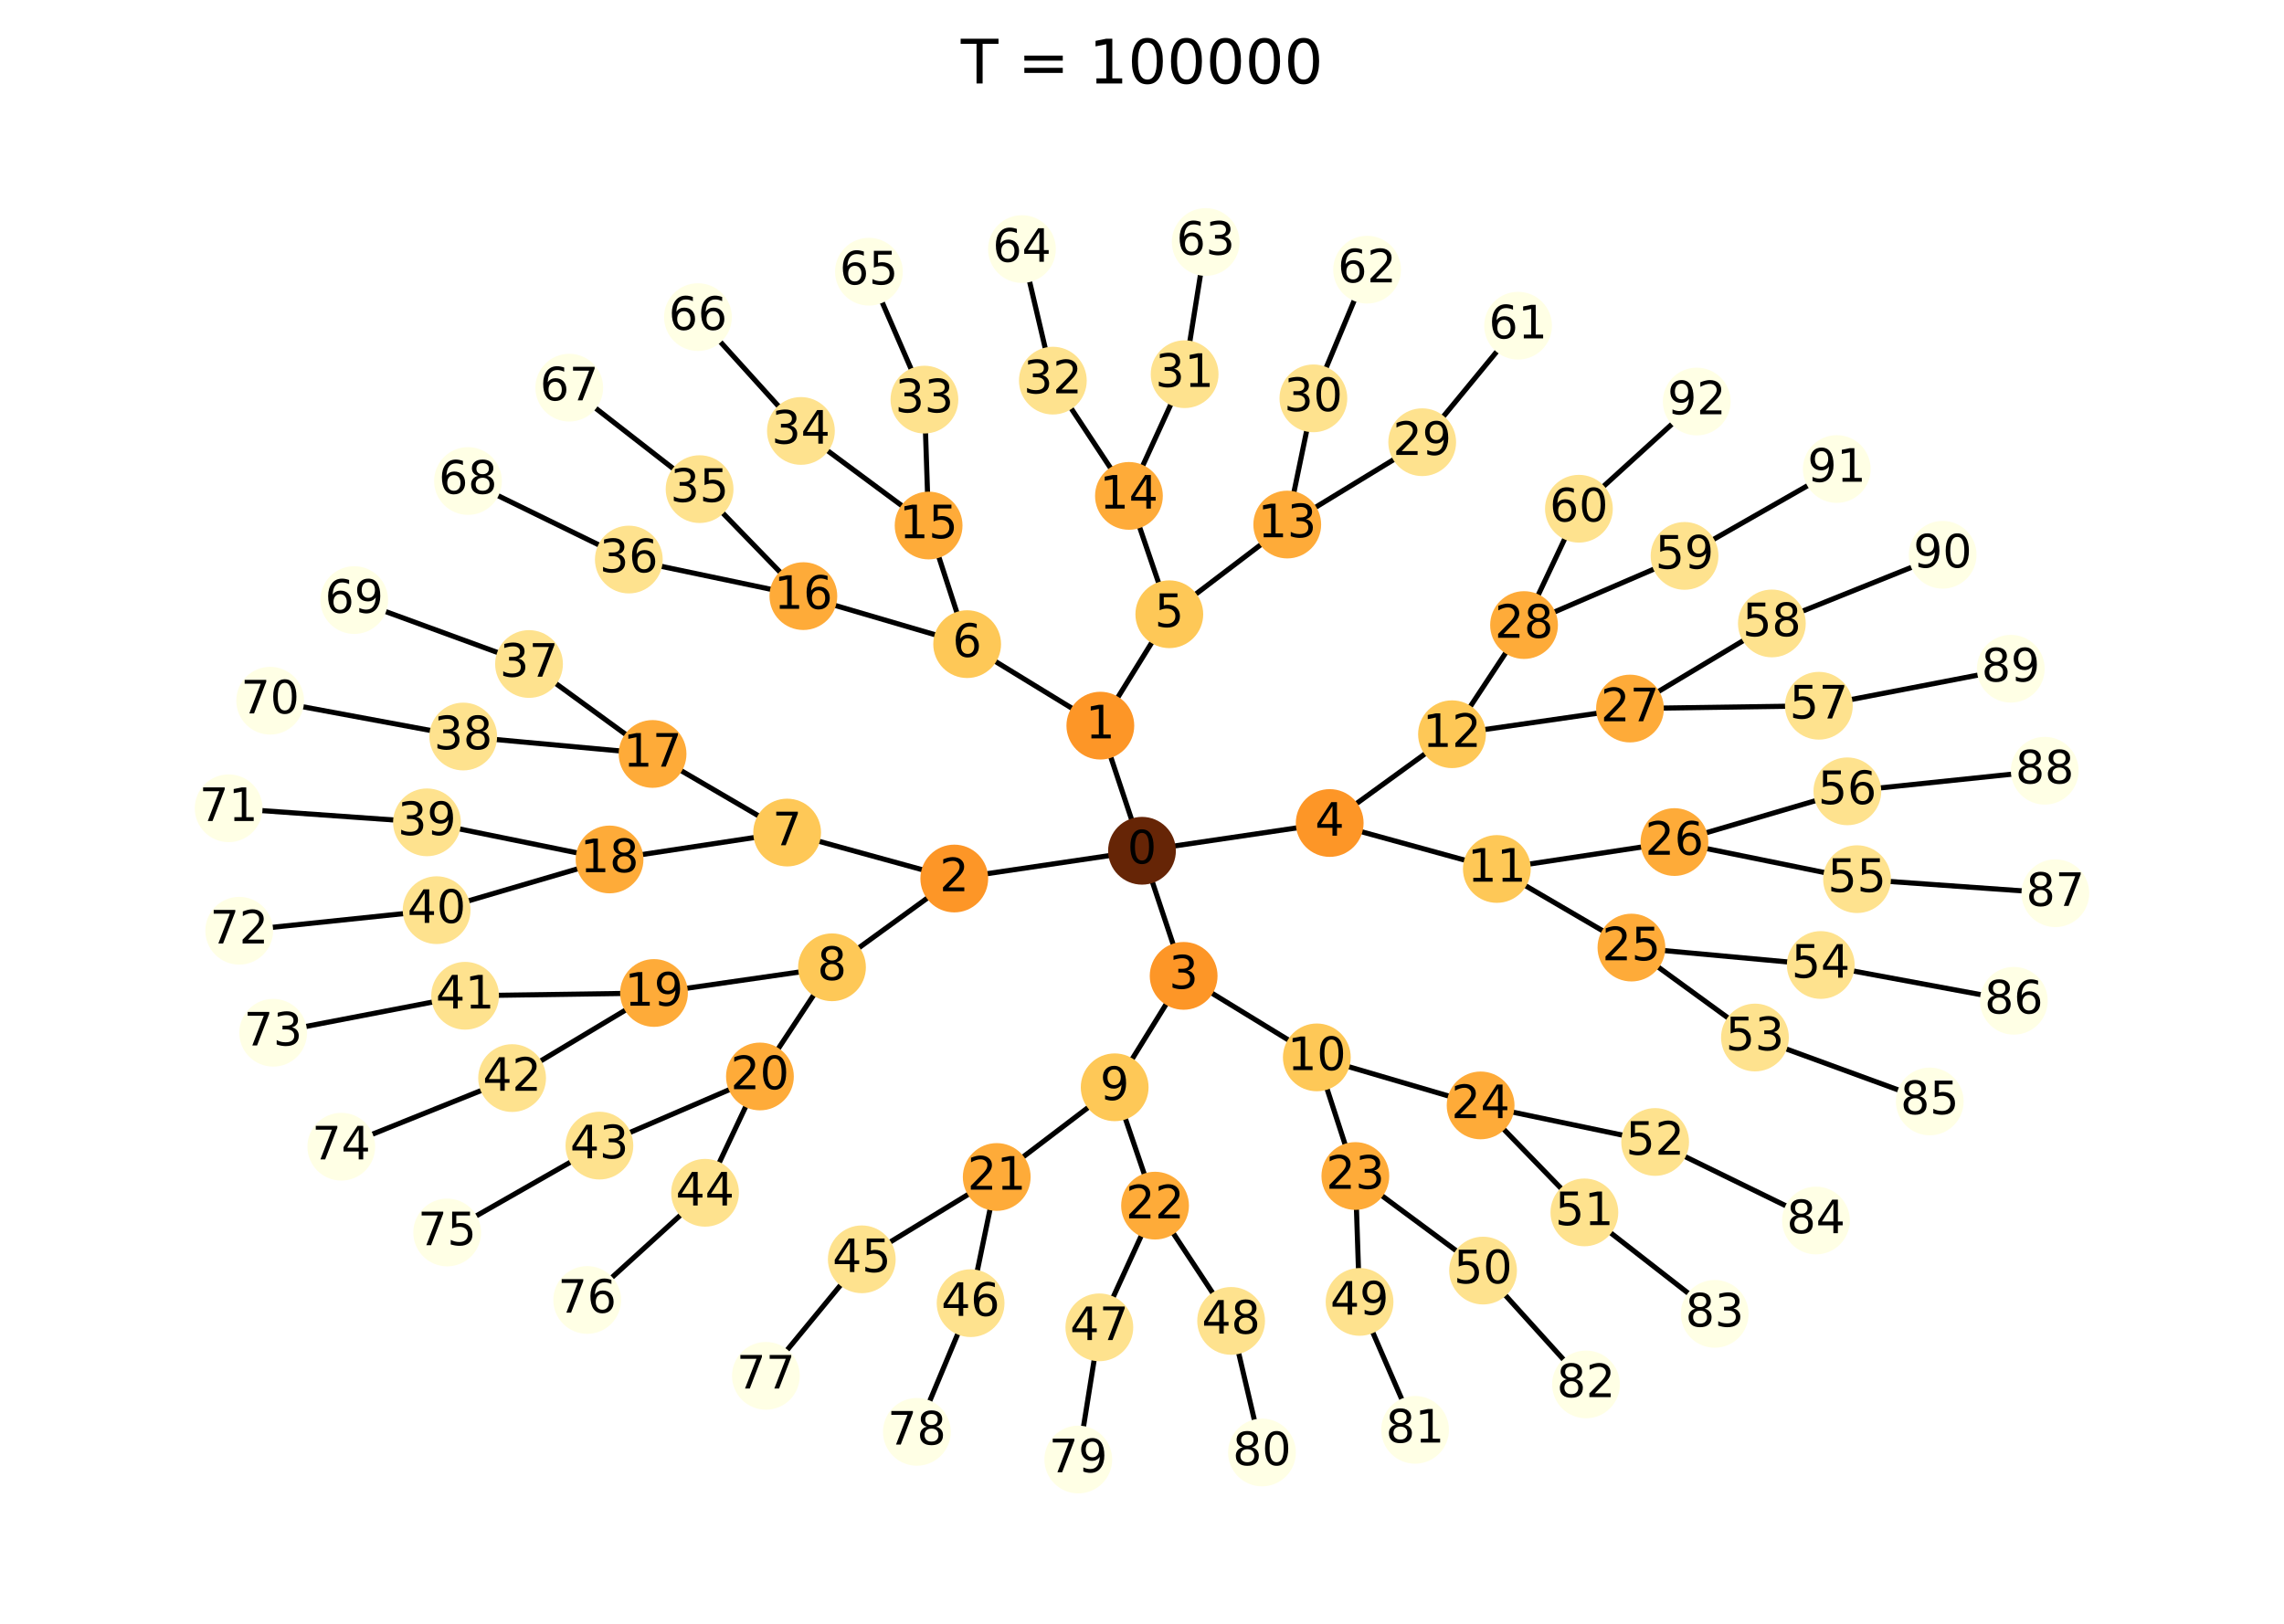 <?xml version="1.0" encoding="utf-8" standalone="no"?>
<!DOCTYPE svg PUBLIC "-//W3C//DTD SVG 1.1//EN"
  "http://www.w3.org/Graphics/SVG/1.1/DTD/svg11.dtd">
<!-- Created with matplotlib (https://matplotlib.org/) -->
<svg height="317.518pt" version="1.1" viewBox="0 0 446.4 317.518" width="446.4pt" xmlns="http://www.w3.org/2000/svg" xmlns:xlink="http://www.w3.org/1999/xlink">
 <defs>
  <style type="text/css">*{stroke-linecap:butt;stroke-linejoin:round;}</style>
 </defs>
 <g id="figure_1">
  <g id="patch_1">
   <path d="M 0 317.518 
L 446.4 317.518 
L 446.4 0 
L 0 0 
z
" style="fill:#ffffff;"/>
  </g>
  <g id="axes_1">
   <g id="LineCollection_1">
    <path clip-path="url(#p41be3221a3)" d="M 223.199 166.318 
L 215.058 141.86 
" style="fill:none;stroke:#000000;"/>
    <path clip-path="url(#p41be3221a3)" d="M 223.199 166.318 
L 186.511 171.745 
" style="fill:none;stroke:#000000;"/>
    <path clip-path="url(#p41be3221a3)" d="M 223.199 166.318 
L 231.339 190.777 
" style="fill:none;stroke:#000000;"/>
    <path clip-path="url(#p41be3221a3)" d="M 223.199 166.318 
L 259.886 160.891 
" style="fill:none;stroke:#000000;"/>
    <path clip-path="url(#p41be3221a3)" d="M 215.058 141.86 
L 228.538 120.081 
" style="fill:none;stroke:#000000;"/>
    <path clip-path="url(#p41be3221a3)" d="M 215.058 141.86 
L 189.026 125.926 
" style="fill:none;stroke:#000000;"/>
    <path clip-path="url(#p41be3221a3)" d="M 186.511 171.745 
L 153.843 162.759 
" style="fill:none;stroke:#000000;"/>
    <path clip-path="url(#p41be3221a3)" d="M 186.511 171.745 
L 162.61 189.099 
" style="fill:none;stroke:#000000;"/>
    <path clip-path="url(#p41be3221a3)" d="M 231.339 190.777 
L 217.859 212.556 
" style="fill:none;stroke:#000000;"/>
    <path clip-path="url(#p41be3221a3)" d="M 231.339 190.777 
L 257.37 206.71 
" style="fill:none;stroke:#000000;"/>
    <path clip-path="url(#p41be3221a3)" d="M 259.886 160.891 
L 292.556 169.877 
" style="fill:none;stroke:#000000;"/>
    <path clip-path="url(#p41be3221a3)" d="M 259.886 160.891 
L 283.787 143.536 
" style="fill:none;stroke:#000000;"/>
    <path clip-path="url(#p41be3221a3)" d="M 228.538 120.081 
L 251.589 102.546 
" style="fill:none;stroke:#000000;"/>
    <path clip-path="url(#p41be3221a3)" d="M 228.538 120.081 
L 220.647 96.943 
" style="fill:none;stroke:#000000;"/>
    <path clip-path="url(#p41be3221a3)" d="M 189.026 125.926 
L 181.496 102.735 
" style="fill:none;stroke:#000000;"/>
    <path clip-path="url(#p41be3221a3)" d="M 189.026 125.926 
L 157.014 116.537 
" style="fill:none;stroke:#000000;"/>
    <path clip-path="url(#p41be3221a3)" d="M 153.843 162.759 
L 127.542 147.391 
" style="fill:none;stroke:#000000;"/>
    <path clip-path="url(#p41be3221a3)" d="M 153.843 162.759 
L 119.136 168.018 
" style="fill:none;stroke:#000000;"/>
    <path clip-path="url(#p41be3221a3)" d="M 162.61 189.099 
L 127.822 194.119 
" style="fill:none;stroke:#000000;"/>
    <path clip-path="url(#p41be3221a3)" d="M 162.61 189.099 
L 148.526 210.441 
" style="fill:none;stroke:#000000;"/>
    <path clip-path="url(#p41be3221a3)" d="M 217.859 212.556 
L 194.808 230.091 
" style="fill:none;stroke:#000000;"/>
    <path clip-path="url(#p41be3221a3)" d="M 217.859 212.556 
L 225.75 235.694 
" style="fill:none;stroke:#000000;"/>
    <path clip-path="url(#p41be3221a3)" d="M 257.37 206.71 
L 264.9 229.902 
" style="fill:none;stroke:#000000;"/>
    <path clip-path="url(#p41be3221a3)" d="M 257.37 206.71 
L 289.382 216.1 
" style="fill:none;stroke:#000000;"/>
    <path clip-path="url(#p41be3221a3)" d="M 292.556 169.877 
L 318.858 185.245 
" style="fill:none;stroke:#000000;"/>
    <path clip-path="url(#p41be3221a3)" d="M 292.556 169.877 
L 327.263 164.616 
" style="fill:none;stroke:#000000;"/>
    <path clip-path="url(#p41be3221a3)" d="M 283.787 143.536 
L 318.574 138.516 
" style="fill:none;stroke:#000000;"/>
    <path clip-path="url(#p41be3221a3)" d="M 283.787 143.536 
L 297.869 122.194 
" style="fill:none;stroke:#000000;"/>
    <path clip-path="url(#p41be3221a3)" d="M 251.589 102.546 
L 277.964 86.449 
" style="fill:none;stroke:#000000;"/>
    <path clip-path="url(#p41be3221a3)" d="M 251.589 102.546 
L 256.695 77.876 
" style="fill:none;stroke:#000000;"/>
    <path clip-path="url(#p41be3221a3)" d="M 220.647 96.943 
L 231.531 73.151 
" style="fill:none;stroke:#000000;"/>
    <path clip-path="url(#p41be3221a3)" d="M 220.647 96.943 
L 205.776 74.41 
" style="fill:none;stroke:#000000;"/>
    <path clip-path="url(#p41be3221a3)" d="M 181.496 102.735 
L 180.675 78.123 
" style="fill:none;stroke:#000000;"/>
    <path clip-path="url(#p41be3221a3)" d="M 181.496 102.735 
L 156.538 84.246 
" style="fill:none;stroke:#000000;"/>
    <path clip-path="url(#p41be3221a3)" d="M 157.014 116.537 
L 136.734 95.622 
" style="fill:none;stroke:#000000;"/>
    <path clip-path="url(#p41be3221a3)" d="M 157.014 116.537 
L 122.904 109.388 
" style="fill:none;stroke:#000000;"/>
    <path clip-path="url(#p41be3221a3)" d="M 127.542 147.391 
L 103.397 129.808 
" style="fill:none;stroke:#000000;"/>
    <path clip-path="url(#p41be3221a3)" d="M 127.542 147.391 
L 90.538 143.986 
" style="fill:none;stroke:#000000;"/>
    <path clip-path="url(#p41be3221a3)" d="M 119.136 168.018 
L 83.449 160.761 
" style="fill:none;stroke:#000000;"/>
    <path clip-path="url(#p41be3221a3)" d="M 119.136 168.018 
L 85.335 177.931 
" style="fill:none;stroke:#000000;"/>
    <path clip-path="url(#p41be3221a3)" d="M 127.822 194.119 
L 90.904 194.665 
" style="fill:none;stroke:#000000;"/>
    <path clip-path="url(#p41be3221a3)" d="M 127.822 194.119 
L 100.089 210.756 
" style="fill:none;stroke:#000000;"/>
    <path clip-path="url(#p41be3221a3)" d="M 148.526 210.441 
L 117.152 223.959 
" style="fill:none;stroke:#000000;"/>
    <path clip-path="url(#p41be3221a3)" d="M 148.526 210.441 
L 137.8 233.181 
" style="fill:none;stroke:#000000;"/>
    <path clip-path="url(#p41be3221a3)" d="M 194.808 230.091 
L 168.434 246.188 
" style="fill:none;stroke:#000000;"/>
    <path clip-path="url(#p41be3221a3)" d="M 194.808 230.091 
L 189.702 254.76 
" style="fill:none;stroke:#000000;"/>
    <path clip-path="url(#p41be3221a3)" d="M 225.75 235.694 
L 214.865 259.485 
" style="fill:none;stroke:#000000;"/>
    <path clip-path="url(#p41be3221a3)" d="M 225.75 235.694 
L 240.619 258.228 
" style="fill:none;stroke:#000000;"/>
    <path clip-path="url(#p41be3221a3)" d="M 264.9 229.902 
L 265.722 254.514 
" style="fill:none;stroke:#000000;"/>
    <path clip-path="url(#p41be3221a3)" d="M 264.9 229.902 
L 289.858 248.39 
" style="fill:none;stroke:#000000;"/>
    <path clip-path="url(#p41be3221a3)" d="M 289.382 216.1 
L 309.663 237.015 
" style="fill:none;stroke:#000000;"/>
    <path clip-path="url(#p41be3221a3)" d="M 289.382 216.1 
L 323.492 223.248 
" style="fill:none;stroke:#000000;"/>
    <path clip-path="url(#p41be3221a3)" d="M 318.858 185.245 
L 343.001 202.828 
" style="fill:none;stroke:#000000;"/>
    <path clip-path="url(#p41be3221a3)" d="M 318.858 185.245 
L 355.863 188.65 
" style="fill:none;stroke:#000000;"/>
    <path clip-path="url(#p41be3221a3)" d="M 327.263 164.616 
L 362.951 171.87 
" style="fill:none;stroke:#000000;"/>
    <path clip-path="url(#p41be3221a3)" d="M 327.263 164.616 
L 361.06 154.699 
" style="fill:none;stroke:#000000;"/>
    <path clip-path="url(#p41be3221a3)" d="M 318.574 138.516 
L 355.492 137.969 
" style="fill:none;stroke:#000000;"/>
    <path clip-path="url(#p41be3221a3)" d="M 318.574 138.516 
L 346.306 121.877 
" style="fill:none;stroke:#000000;"/>
    <path clip-path="url(#p41be3221a3)" d="M 297.869 122.194 
L 329.241 108.675 
" style="fill:none;stroke:#000000;"/>
    <path clip-path="url(#p41be3221a3)" d="M 297.869 122.194 
L 308.594 99.453 
" style="fill:none;stroke:#000000;"/>
    <path clip-path="url(#p41be3221a3)" d="M 277.964 86.449 
L 296.705 63.671 
" style="fill:none;stroke:#000000;"/>
    <path clip-path="url(#p41be3221a3)" d="M 256.695 77.876 
L 267.194 52.72 
" style="fill:none;stroke:#000000;"/>
    <path clip-path="url(#p41be3221a3)" d="M 231.531 73.151 
L 235.65 47.31 
" style="fill:none;stroke:#000000;"/>
    <path clip-path="url(#p41be3221a3)" d="M 205.776 74.41 
L 199.739 48.691 
" style="fill:none;stroke:#000000;"/>
    <path clip-path="url(#p41be3221a3)" d="M 180.675 78.123 
L 169.827 53.115 
" style="fill:none;stroke:#000000;"/>
    <path clip-path="url(#p41be3221a3)" d="M 156.538 84.246 
L 136.411 61.992 
" style="fill:none;stroke:#000000;"/>
    <path clip-path="url(#p41be3221a3)" d="M 136.734 95.622 
L 111.26 75.787 
" style="fill:none;stroke:#000000;"/>
    <path clip-path="url(#p41be3221a3)" d="M 122.904 109.388 
L 91.469 94.035 
" style="fill:none;stroke:#000000;"/>
    <path clip-path="url(#p41be3221a3)" d="M 103.397 129.808 
L 69.231 117.312 
" style="fill:none;stroke:#000000;"/>
    <path clip-path="url(#p41be3221a3)" d="M 90.538 143.986 
L 52.805 136.984 
" style="fill:none;stroke:#000000;"/>
    <path clip-path="url(#p41be3221a3)" d="M 83.449 160.761 
L 44.688 158.013 
" style="fill:none;stroke:#000000;"/>
    <path clip-path="url(#p41be3221a3)" d="M 85.335 177.931 
L 46.755 181.953 
" style="fill:none;stroke:#000000;"/>
    <path clip-path="url(#p41be3221a3)" d="M 90.904 194.665 
L 53.392 201.895 
" style="fill:none;stroke:#000000;"/>
    <path clip-path="url(#p41be3221a3)" d="M 100.089 210.756 
L 66.705 224.172 
" style="fill:none;stroke:#000000;"/>
    <path clip-path="url(#p41be3221a3)" d="M 117.152 223.959 
L 87.399 240.941 
" style="fill:none;stroke:#000000;"/>
    <path clip-path="url(#p41be3221a3)" d="M 137.8 233.181 
L 114.766 254.136 
" style="fill:none;stroke:#000000;"/>
    <path clip-path="url(#p41be3221a3)" d="M 168.434 246.188 
L 149.691 268.966 
" style="fill:none;stroke:#000000;"/>
    <path clip-path="url(#p41be3221a3)" d="M 189.702 254.76 
L 179.199 279.915 
" style="fill:none;stroke:#000000;"/>
    <path clip-path="url(#p41be3221a3)" d="M 214.865 259.485 
L 210.746 285.326 
" style="fill:none;stroke:#000000;"/>
    <path clip-path="url(#p41be3221a3)" d="M 240.619 258.228 
L 246.653 283.947 
" style="fill:none;stroke:#000000;"/>
    <path clip-path="url(#p41be3221a3)" d="M 265.722 254.514 
L 276.57 279.522 
" style="fill:none;stroke:#000000;"/>
    <path clip-path="url(#p41be3221a3)" d="M 289.858 248.39 
L 309.982 270.645 
" style="fill:none;stroke:#000000;"/>
    <path clip-path="url(#p41be3221a3)" d="M 309.663 237.015 
L 335.137 256.849 
" style="fill:none;stroke:#000000;"/>
    <path clip-path="url(#p41be3221a3)" d="M 323.492 223.248 
L 354.926 238.602 
" style="fill:none;stroke:#000000;"/>
    <path clip-path="url(#p41be3221a3)" d="M 343.001 202.828 
L 377.165 215.324 
" style="fill:none;stroke:#000000;"/>
    <path clip-path="url(#p41be3221a3)" d="M 355.863 188.65 
L 393.598 195.646 
" style="fill:none;stroke:#000000;"/>
    <path clip-path="url(#p41be3221a3)" d="M 362.951 171.87 
L 401.712 174.617 
" style="fill:none;stroke:#000000;"/>
    <path clip-path="url(#p41be3221a3)" d="M 361.06 154.699 
L 399.638 150.673 
" style="fill:none;stroke:#000000;"/>
    <path clip-path="url(#p41be3221a3)" d="M 355.492 137.969 
L 393.003 130.734 
" style="fill:none;stroke:#000000;"/>
    <path clip-path="url(#p41be3221a3)" d="M 346.306 121.877 
L 379.686 108.458 
" style="fill:none;stroke:#000000;"/>
    <path clip-path="url(#p41be3221a3)" d="M 329.241 108.675 
L 358.99 91.69 
" style="fill:none;stroke:#000000;"/>
    <path clip-path="url(#p41be3221a3)" d="M 308.594 99.453 
L 331.623 78.496 
" style="fill:none;stroke:#000000;"/>
   </g>
   <g id="PathCollection_1">
    <defs>
     <path d="M 0 6.124 
C 1.624 6.124 3.182 5.478 4.33 4.33 
C 5.478 3.182 6.124 1.624 6.124 -0 
C 6.124 -1.624 5.478 -3.182 4.33 -4.33 
C 3.182 -5.478 1.624 -6.124 0 -6.124 
C -1.624 -6.124 -3.182 -5.478 -4.33 -4.33 
C -5.478 -3.182 -6.124 -1.624 -6.124 0 
C -6.124 1.624 -5.478 3.182 -4.33 4.33 
C -3.182 5.478 -1.624 6.124 0 6.124 
z
" id="C0_0_41b85e64db"/>
    </defs>
    <g clip-path="url(#p41be3221a3)">
     <use style="fill:#662506;stroke:#662506;" x="223.199" xlink:href="#C0_0_41b85e64db" y="166.318"/>
    </g>
    <g clip-path="url(#p41be3221a3)">
     <use style="fill:#fd9627;stroke:#fd9627;" x="215.058" xlink:href="#C0_0_41b85e64db" y="141.86"/>
    </g>
    <g clip-path="url(#p41be3221a3)">
     <use style="fill:#fd9627;stroke:#fd9627;" x="186.511" xlink:href="#C0_0_41b85e64db" y="171.745"/>
    </g>
    <g clip-path="url(#p41be3221a3)">
     <use style="fill:#fd9627;stroke:#fd9627;" x="231.339" xlink:href="#C0_0_41b85e64db" y="190.777"/>
    </g>
    <g clip-path="url(#p41be3221a3)">
     <use style="fill:#fd9627;stroke:#fd9627;" x="259.886" xlink:href="#C0_0_41b85e64db" y="160.891"/>
    </g>
    <g clip-path="url(#p41be3221a3)">
     <use style="fill:#fec857;stroke:#fec857;" x="228.538" xlink:href="#C0_0_41b85e64db" y="120.081"/>
    </g>
    <g clip-path="url(#p41be3221a3)">
     <use style="fill:#fec857;stroke:#fec857;" x="189.026" xlink:href="#C0_0_41b85e64db" y="125.926"/>
    </g>
    <g clip-path="url(#p41be3221a3)">
     <use style="fill:#fec857;stroke:#fec857;" x="153.843" xlink:href="#C0_0_41b85e64db" y="162.759"/>
    </g>
    <g clip-path="url(#p41be3221a3)">
     <use style="fill:#fec857;stroke:#fec857;" x="162.61" xlink:href="#C0_0_41b85e64db" y="189.099"/>
    </g>
    <g clip-path="url(#p41be3221a3)">
     <use style="fill:#fec857;stroke:#fec857;" x="217.859" xlink:href="#C0_0_41b85e64db" y="212.556"/>
    </g>
    <g clip-path="url(#p41be3221a3)">
     <use style="fill:#fec857;stroke:#fec857;" x="257.37" xlink:href="#C0_0_41b85e64db" y="206.71"/>
    </g>
    <g clip-path="url(#p41be3221a3)">
     <use style="fill:#fec857;stroke:#fec857;" x="292.556" xlink:href="#C0_0_41b85e64db" y="169.877"/>
    </g>
    <g clip-path="url(#p41be3221a3)">
     <use style="fill:#fec857;stroke:#fec857;" x="283.787" xlink:href="#C0_0_41b85e64db" y="143.536"/>
    </g>
    <g clip-path="url(#p41be3221a3)">
     <use style="fill:#feab39;stroke:#feab39;" x="251.589" xlink:href="#C0_0_41b85e64db" y="102.546"/>
    </g>
    <g clip-path="url(#p41be3221a3)">
     <use style="fill:#feab39;stroke:#feab39;" x="220.647" xlink:href="#C0_0_41b85e64db" y="96.943"/>
    </g>
    <g clip-path="url(#p41be3221a3)">
     <use style="fill:#feab39;stroke:#feab39;" x="181.496" xlink:href="#C0_0_41b85e64db" y="102.735"/>
    </g>
    <g clip-path="url(#p41be3221a3)">
     <use style="fill:#feab39;stroke:#feab39;" x="157.014" xlink:href="#C0_0_41b85e64db" y="116.537"/>
    </g>
    <g clip-path="url(#p41be3221a3)">
     <use style="fill:#feab39;stroke:#feab39;" x="127.542" xlink:href="#C0_0_41b85e64db" y="147.391"/>
    </g>
    <g clip-path="url(#p41be3221a3)">
     <use style="fill:#feab39;stroke:#feab39;" x="119.136" xlink:href="#C0_0_41b85e64db" y="168.018"/>
    </g>
    <g clip-path="url(#p41be3221a3)">
     <use style="fill:#feab39;stroke:#feab39;" x="127.822" xlink:href="#C0_0_41b85e64db" y="194.119"/>
    </g>
    <g clip-path="url(#p41be3221a3)">
     <use style="fill:#feab39;stroke:#feab39;" x="148.526" xlink:href="#C0_0_41b85e64db" y="210.441"/>
    </g>
    <g clip-path="url(#p41be3221a3)">
     <use style="fill:#feab39;stroke:#feab39;" x="194.808" xlink:href="#C0_0_41b85e64db" y="230.091"/>
    </g>
    <g clip-path="url(#p41be3221a3)">
     <use style="fill:#feab39;stroke:#feab39;" x="225.75" xlink:href="#C0_0_41b85e64db" y="235.694"/>
    </g>
    <g clip-path="url(#p41be3221a3)">
     <use style="fill:#feab39;stroke:#feab39;" x="264.9" xlink:href="#C0_0_41b85e64db" y="229.902"/>
    </g>
    <g clip-path="url(#p41be3221a3)">
     <use style="fill:#feab39;stroke:#feab39;" x="289.382" xlink:href="#C0_0_41b85e64db" y="216.1"/>
    </g>
    <g clip-path="url(#p41be3221a3)">
     <use style="fill:#feab39;stroke:#feab39;" x="318.858" xlink:href="#C0_0_41b85e64db" y="185.245"/>
    </g>
    <g clip-path="url(#p41be3221a3)">
     <use style="fill:#feab39;stroke:#feab39;" x="327.263" xlink:href="#C0_0_41b85e64db" y="164.616"/>
    </g>
    <g clip-path="url(#p41be3221a3)">
     <use style="fill:#feab39;stroke:#feab39;" x="318.574" xlink:href="#C0_0_41b85e64db" y="138.516"/>
    </g>
    <g clip-path="url(#p41be3221a3)">
     <use style="fill:#feab39;stroke:#feab39;" x="297.869" xlink:href="#C0_0_41b85e64db" y="122.194"/>
    </g>
    <g clip-path="url(#p41be3221a3)">
     <use style="fill:#fee28e;stroke:#fee28e;" x="277.964" xlink:href="#C0_0_41b85e64db" y="86.449"/>
    </g>
    <g clip-path="url(#p41be3221a3)">
     <use style="fill:#fee28e;stroke:#fee28e;" x="256.695" xlink:href="#C0_0_41b85e64db" y="77.876"/>
    </g>
    <g clip-path="url(#p41be3221a3)">
     <use style="fill:#fee28e;stroke:#fee28e;" x="231.531" xlink:href="#C0_0_41b85e64db" y="73.151"/>
    </g>
    <g clip-path="url(#p41be3221a3)">
     <use style="fill:#fee28e;stroke:#fee28e;" x="205.776" xlink:href="#C0_0_41b85e64db" y="74.41"/>
    </g>
    <g clip-path="url(#p41be3221a3)">
     <use style="fill:#fee28e;stroke:#fee28e;" x="180.675" xlink:href="#C0_0_41b85e64db" y="78.123"/>
    </g>
    <g clip-path="url(#p41be3221a3)">
     <use style="fill:#fee28e;stroke:#fee28e;" x="156.538" xlink:href="#C0_0_41b85e64db" y="84.246"/>
    </g>
    <g clip-path="url(#p41be3221a3)">
     <use style="fill:#fee28e;stroke:#fee28e;" x="136.734" xlink:href="#C0_0_41b85e64db" y="95.622"/>
    </g>
    <g clip-path="url(#p41be3221a3)">
     <use style="fill:#fee28e;stroke:#fee28e;" x="122.904" xlink:href="#C0_0_41b85e64db" y="109.388"/>
    </g>
    <g clip-path="url(#p41be3221a3)">
     <use style="fill:#fee28e;stroke:#fee28e;" x="103.397" xlink:href="#C0_0_41b85e64db" y="129.808"/>
    </g>
    <g clip-path="url(#p41be3221a3)">
     <use style="fill:#fee28e;stroke:#fee28e;" x="90.538" xlink:href="#C0_0_41b85e64db" y="143.986"/>
    </g>
    <g clip-path="url(#p41be3221a3)">
     <use style="fill:#fee28e;stroke:#fee28e;" x="83.449" xlink:href="#C0_0_41b85e64db" y="160.761"/>
    </g>
    <g clip-path="url(#p41be3221a3)">
     <use style="fill:#fee28e;stroke:#fee28e;" x="85.335" xlink:href="#C0_0_41b85e64db" y="177.931"/>
    </g>
    <g clip-path="url(#p41be3221a3)">
     <use style="fill:#fee28e;stroke:#fee28e;" x="90.904" xlink:href="#C0_0_41b85e64db" y="194.665"/>
    </g>
    <g clip-path="url(#p41be3221a3)">
     <use style="fill:#fee28e;stroke:#fee28e;" x="100.089" xlink:href="#C0_0_41b85e64db" y="210.756"/>
    </g>
    <g clip-path="url(#p41be3221a3)">
     <use style="fill:#fee28e;stroke:#fee28e;" x="117.152" xlink:href="#C0_0_41b85e64db" y="223.959"/>
    </g>
    <g clip-path="url(#p41be3221a3)">
     <use style="fill:#fee28e;stroke:#fee28e;" x="137.8" xlink:href="#C0_0_41b85e64db" y="233.181"/>
    </g>
    <g clip-path="url(#p41be3221a3)">
     <use style="fill:#fee28e;stroke:#fee28e;" x="168.434" xlink:href="#C0_0_41b85e64db" y="246.188"/>
    </g>
    <g clip-path="url(#p41be3221a3)">
     <use style="fill:#fee28e;stroke:#fee28e;" x="189.702" xlink:href="#C0_0_41b85e64db" y="254.76"/>
    </g>
    <g clip-path="url(#p41be3221a3)">
     <use style="fill:#fee28e;stroke:#fee28e;" x="214.865" xlink:href="#C0_0_41b85e64db" y="259.485"/>
    </g>
    <g clip-path="url(#p41be3221a3)">
     <use style="fill:#fee28e;stroke:#fee28e;" x="240.619" xlink:href="#C0_0_41b85e64db" y="258.228"/>
    </g>
    <g clip-path="url(#p41be3221a3)">
     <use style="fill:#fee28e;stroke:#fee28e;" x="265.722" xlink:href="#C0_0_41b85e64db" y="254.514"/>
    </g>
    <g clip-path="url(#p41be3221a3)">
     <use style="fill:#fee28e;stroke:#fee28e;" x="289.858" xlink:href="#C0_0_41b85e64db" y="248.39"/>
    </g>
    <g clip-path="url(#p41be3221a3)">
     <use style="fill:#fee28e;stroke:#fee28e;" x="309.663" xlink:href="#C0_0_41b85e64db" y="237.015"/>
    </g>
    <g clip-path="url(#p41be3221a3)">
     <use style="fill:#fee28e;stroke:#fee28e;" x="323.492" xlink:href="#C0_0_41b85e64db" y="223.248"/>
    </g>
    <g clip-path="url(#p41be3221a3)">
     <use style="fill:#fee28e;stroke:#fee28e;" x="343.001" xlink:href="#C0_0_41b85e64db" y="202.828"/>
    </g>
    <g clip-path="url(#p41be3221a3)">
     <use style="fill:#fee28e;stroke:#fee28e;" x="355.863" xlink:href="#C0_0_41b85e64db" y="188.65"/>
    </g>
    <g clip-path="url(#p41be3221a3)">
     <use style="fill:#fee28e;stroke:#fee28e;" x="362.951" xlink:href="#C0_0_41b85e64db" y="171.87"/>
    </g>
    <g clip-path="url(#p41be3221a3)">
     <use style="fill:#fee28e;stroke:#fee28e;" x="361.06" xlink:href="#C0_0_41b85e64db" y="154.699"/>
    </g>
    <g clip-path="url(#p41be3221a3)">
     <use style="fill:#fee28e;stroke:#fee28e;" x="355.492" xlink:href="#C0_0_41b85e64db" y="137.969"/>
    </g>
    <g clip-path="url(#p41be3221a3)">
     <use style="fill:#fee28e;stroke:#fee28e;" x="346.306" xlink:href="#C0_0_41b85e64db" y="121.877"/>
    </g>
    <g clip-path="url(#p41be3221a3)">
     <use style="fill:#fee28e;stroke:#fee28e;" x="329.241" xlink:href="#C0_0_41b85e64db" y="108.675"/>
    </g>
    <g clip-path="url(#p41be3221a3)">
     <use style="fill:#fee28e;stroke:#fee28e;" x="308.594" xlink:href="#C0_0_41b85e64db" y="99.453"/>
    </g>
    <g clip-path="url(#p41be3221a3)">
     <use style="fill:#ffffe5;stroke:#ffffe5;" x="296.705" xlink:href="#C0_0_41b85e64db" y="63.671"/>
    </g>
    <g clip-path="url(#p41be3221a3)">
     <use style="fill:#ffffe5;stroke:#ffffe5;" x="267.194" xlink:href="#C0_0_41b85e64db" y="52.72"/>
    </g>
    <g clip-path="url(#p41be3221a3)">
     <use style="fill:#ffffe5;stroke:#ffffe5;" x="235.65" xlink:href="#C0_0_41b85e64db" y="47.31"/>
    </g>
    <g clip-path="url(#p41be3221a3)">
     <use style="fill:#ffffe5;stroke:#ffffe5;" x="199.739" xlink:href="#C0_0_41b85e64db" y="48.691"/>
    </g>
    <g clip-path="url(#p41be3221a3)">
     <use style="fill:#ffffe5;stroke:#ffffe5;" x="169.827" xlink:href="#C0_0_41b85e64db" y="53.115"/>
    </g>
    <g clip-path="url(#p41be3221a3)">
     <use style="fill:#ffffe5;stroke:#ffffe5;" x="136.411" xlink:href="#C0_0_41b85e64db" y="61.992"/>
    </g>
    <g clip-path="url(#p41be3221a3)">
     <use style="fill:#ffffe5;stroke:#ffffe5;" x="111.26" xlink:href="#C0_0_41b85e64db" y="75.787"/>
    </g>
    <g clip-path="url(#p41be3221a3)">
     <use style="fill:#ffffe5;stroke:#ffffe5;" x="91.469" xlink:href="#C0_0_41b85e64db" y="94.035"/>
    </g>
    <g clip-path="url(#p41be3221a3)">
     <use style="fill:#ffffe5;stroke:#ffffe5;" x="69.231" xlink:href="#C0_0_41b85e64db" y="117.312"/>
    </g>
    <g clip-path="url(#p41be3221a3)">
     <use style="fill:#ffffe5;stroke:#ffffe5;" x="52.805" xlink:href="#C0_0_41b85e64db" y="136.984"/>
    </g>
    <g clip-path="url(#p41be3221a3)">
     <use style="fill:#ffffe5;stroke:#ffffe5;" x="44.688" xlink:href="#C0_0_41b85e64db" y="158.013"/>
    </g>
    <g clip-path="url(#p41be3221a3)">
     <use style="fill:#ffffe5;stroke:#ffffe5;" x="46.755" xlink:href="#C0_0_41b85e64db" y="181.953"/>
    </g>
    <g clip-path="url(#p41be3221a3)">
     <use style="fill:#ffffe5;stroke:#ffffe5;" x="53.392" xlink:href="#C0_0_41b85e64db" y="201.895"/>
    </g>
    <g clip-path="url(#p41be3221a3)">
     <use style="fill:#ffffe5;stroke:#ffffe5;" x="66.705" xlink:href="#C0_0_41b85e64db" y="224.172"/>
    </g>
    <g clip-path="url(#p41be3221a3)">
     <use style="fill:#ffffe5;stroke:#ffffe5;" x="87.399" xlink:href="#C0_0_41b85e64db" y="240.941"/>
    </g>
    <g clip-path="url(#p41be3221a3)">
     <use style="fill:#ffffe5;stroke:#ffffe5;" x="114.766" xlink:href="#C0_0_41b85e64db" y="254.136"/>
    </g>
    <g clip-path="url(#p41be3221a3)">
     <use style="fill:#ffffe5;stroke:#ffffe5;" x="149.691" xlink:href="#C0_0_41b85e64db" y="268.966"/>
    </g>
    <g clip-path="url(#p41be3221a3)">
     <use style="fill:#ffffe5;stroke:#ffffe5;" x="179.199" xlink:href="#C0_0_41b85e64db" y="279.915"/>
    </g>
    <g clip-path="url(#p41be3221a3)">
     <use style="fill:#ffffe5;stroke:#ffffe5;" x="210.746" xlink:href="#C0_0_41b85e64db" y="285.326"/>
    </g>
    <g clip-path="url(#p41be3221a3)">
     <use style="fill:#ffffe5;stroke:#ffffe5;" x="246.653" xlink:href="#C0_0_41b85e64db" y="283.947"/>
    </g>
    <g clip-path="url(#p41be3221a3)">
     <use style="fill:#ffffe5;stroke:#ffffe5;" x="276.57" xlink:href="#C0_0_41b85e64db" y="279.522"/>
    </g>
    <g clip-path="url(#p41be3221a3)">
     <use style="fill:#ffffe5;stroke:#ffffe5;" x="309.982" xlink:href="#C0_0_41b85e64db" y="270.645"/>
    </g>
    <g clip-path="url(#p41be3221a3)">
     <use style="fill:#ffffe5;stroke:#ffffe5;" x="335.137" xlink:href="#C0_0_41b85e64db" y="256.849"/>
    </g>
    <g clip-path="url(#p41be3221a3)">
     <use style="fill:#ffffe5;stroke:#ffffe5;" x="354.926" xlink:href="#C0_0_41b85e64db" y="238.602"/>
    </g>
    <g clip-path="url(#p41be3221a3)">
     <use style="fill:#ffffe5;stroke:#ffffe5;" x="377.165" xlink:href="#C0_0_41b85e64db" y="215.324"/>
    </g>
    <g clip-path="url(#p41be3221a3)">
     <use style="fill:#ffffe5;stroke:#ffffe5;" x="393.598" xlink:href="#C0_0_41b85e64db" y="195.646"/>
    </g>
    <g clip-path="url(#p41be3221a3)">
     <use style="fill:#ffffe5;stroke:#ffffe5;" x="401.712" xlink:href="#C0_0_41b85e64db" y="174.617"/>
    </g>
    <g clip-path="url(#p41be3221a3)">
     <use style="fill:#ffffe5;stroke:#ffffe5;" x="399.638" xlink:href="#C0_0_41b85e64db" y="150.673"/>
    </g>
    <g clip-path="url(#p41be3221a3)">
     <use style="fill:#ffffe5;stroke:#ffffe5;" x="393.003" xlink:href="#C0_0_41b85e64db" y="130.734"/>
    </g>
    <g clip-path="url(#p41be3221a3)">
     <use style="fill:#ffffe5;stroke:#ffffe5;" x="379.686" xlink:href="#C0_0_41b85e64db" y="108.458"/>
    </g>
    <g clip-path="url(#p41be3221a3)">
     <use style="fill:#ffffe5;stroke:#ffffe5;" x="358.99" xlink:href="#C0_0_41b85e64db" y="91.69"/>
    </g>
    <g clip-path="url(#p41be3221a3)">
     <use style="fill:#ffffe5;stroke:#ffffe5;" x="331.623" xlink:href="#C0_0_41b85e64db" y="78.496"/>
    </g>
   </g>
   <g id="text_1">
    <g clip-path="url(#p41be3221a3)">
     <!-- 0 -->
     <g transform="translate(220.336 168.802)scale(0.09 -0.09)">
      <defs>
       <path d="M 31.781 66.406 
Q 24.172 66.406 20.328 58.906 
Q 16.5 51.422 16.5 36.375 
Q 16.5 21.391 20.328 13.891 
Q 24.172 6.391 31.781 6.391 
Q 39.453 6.391 43.281 13.891 
Q 47.125 21.391 47.125 36.375 
Q 47.125 51.422 43.281 58.906 
Q 39.453 66.406 31.781 66.406 
z
M 31.781 74.219 
Q 44.047 74.219 50.516 64.516 
Q 56.984 54.828 56.984 36.375 
Q 56.984 17.969 50.516 8.266 
Q 44.047 -1.422 31.781 -1.422 
Q 19.531 -1.422 13.062 8.266 
Q 6.594 17.969 6.594 36.375 
Q 6.594 54.828 13.062 64.516 
Q 19.531 74.219 31.781 74.219 
z
" id="DejaVuSans-48"/>
      </defs>
      <use xlink:href="#DejaVuSans-48"/>
     </g>
    </g>
   </g>
   <g id="text_2">
    <g clip-path="url(#p41be3221a3)">
     <!-- 1 -->
     <g transform="translate(212.195 144.343)scale(0.09 -0.09)">
      <defs>
       <path d="M 12.406 8.297 
L 28.516 8.297 
L 28.516 63.922 
L 10.984 60.406 
L 10.984 69.391 
L 28.422 72.906 
L 38.281 72.906 
L 38.281 8.297 
L 54.391 8.297 
L 54.391 0 
L 12.406 0 
z
" id="DejaVuSans-49"/>
      </defs>
      <use xlink:href="#DejaVuSans-49"/>
     </g>
    </g>
   </g>
   <g id="text_3">
    <g clip-path="url(#p41be3221a3)">
     <!-- 2 -->
     <g transform="translate(183.648 174.229)scale(0.09 -0.09)">
      <defs>
       <path d="M 19.188 8.297 
L 53.609 8.297 
L 53.609 0 
L 7.328 0 
L 7.328 8.297 
Q 12.938 14.109 22.625 23.891 
Q 32.328 33.688 34.812 36.531 
Q 39.547 41.844 41.422 45.531 
Q 43.312 49.219 43.312 52.781 
Q 43.312 58.594 39.234 62.25 
Q 35.156 65.922 28.609 65.922 
Q 23.969 65.922 18.812 64.312 
Q 13.672 62.703 7.812 59.422 
L 7.812 69.391 
Q 13.766 71.781 18.938 73 
Q 24.125 74.219 28.422 74.219 
Q 39.75 74.219 46.484 68.547 
Q 53.219 62.891 53.219 53.422 
Q 53.219 48.922 51.531 44.891 
Q 49.859 40.875 45.406 35.406 
Q 44.188 33.984 37.641 27.219 
Q 31.109 20.453 19.188 8.297 
z
" id="DejaVuSans-50"/>
      </defs>
      <use xlink:href="#DejaVuSans-50"/>
     </g>
    </g>
   </g>
   <g id="text_4">
    <g clip-path="url(#p41be3221a3)">
     <!-- 3 -->
     <g transform="translate(228.476 193.26)scale(0.09 -0.09)">
      <defs>
       <path d="M 40.578 39.312 
Q 47.656 37.797 51.625 33 
Q 55.609 28.219 55.609 21.188 
Q 55.609 10.406 48.188 4.484 
Q 40.766 -1.422 27.094 -1.422 
Q 22.516 -1.422 17.656 -0.516 
Q 12.797 0.391 7.625 2.203 
L 7.625 11.719 
Q 11.719 9.328 16.594 8.109 
Q 21.484 6.891 26.812 6.891 
Q 36.078 6.891 40.938 10.547 
Q 45.797 14.203 45.797 21.188 
Q 45.797 27.641 41.281 31.266 
Q 36.766 34.906 28.719 34.906 
L 20.219 34.906 
L 20.219 43.016 
L 29.109 43.016 
Q 36.375 43.016 40.234 45.922 
Q 44.094 48.828 44.094 54.297 
Q 44.094 59.906 40.109 62.906 
Q 36.141 65.922 28.719 65.922 
Q 24.656 65.922 20.016 65.031 
Q 15.375 64.156 9.812 62.312 
L 9.812 71.094 
Q 15.438 72.656 20.344 73.438 
Q 25.25 74.219 29.594 74.219 
Q 40.828 74.219 47.359 69.109 
Q 53.906 64.016 53.906 55.328 
Q 53.906 49.266 50.438 45.094 
Q 46.969 40.922 40.578 39.312 
z
" id="DejaVuSans-51"/>
      </defs>
      <use xlink:href="#DejaVuSans-51"/>
     </g>
    </g>
   </g>
   <g id="text_5">
    <g clip-path="url(#p41be3221a3)">
     <!-- 4 -->
     <g transform="translate(257.023 163.374)scale(0.09 -0.09)">
      <defs>
       <path d="M 37.797 64.312 
L 12.891 25.391 
L 37.797 25.391 
z
M 35.203 72.906 
L 47.609 72.906 
L 47.609 25.391 
L 58.016 25.391 
L 58.016 17.188 
L 47.609 17.188 
L 47.609 0 
L 37.797 0 
L 37.797 17.188 
L 4.891 17.188 
L 4.891 26.703 
z
" id="DejaVuSans-52"/>
      </defs>
      <use xlink:href="#DejaVuSans-52"/>
     </g>
    </g>
   </g>
   <g id="text_6">
    <g clip-path="url(#p41be3221a3)">
     <!-- 5 -->
     <g transform="translate(225.674 122.564)scale(0.09 -0.09)">
      <defs>
       <path d="M 10.797 72.906 
L 49.516 72.906 
L 49.516 64.594 
L 19.828 64.594 
L 19.828 46.734 
Q 21.969 47.469 24.109 47.828 
Q 26.266 48.188 28.422 48.188 
Q 40.625 48.188 47.75 41.5 
Q 54.891 34.812 54.891 23.391 
Q 54.891 11.625 47.562 5.094 
Q 40.234 -1.422 26.906 -1.422 
Q 22.312 -1.422 17.547 -0.641 
Q 12.797 0.141 7.719 1.703 
L 7.719 11.625 
Q 12.109 9.234 16.797 8.062 
Q 21.484 6.891 26.703 6.891 
Q 35.156 6.891 40.078 11.328 
Q 45.016 15.766 45.016 23.391 
Q 45.016 31 40.078 35.438 
Q 35.156 39.891 26.703 39.891 
Q 22.75 39.891 18.812 39.016 
Q 14.891 38.141 10.797 36.281 
z
" id="DejaVuSans-53"/>
      </defs>
      <use xlink:href="#DejaVuSans-53"/>
     </g>
    </g>
   </g>
   <g id="text_7">
    <g clip-path="url(#p41be3221a3)">
     <!-- 6 -->
     <g transform="translate(186.163 128.409)scale(0.09 -0.09)">
      <defs>
       <path d="M 33.016 40.375 
Q 26.375 40.375 22.484 35.828 
Q 18.609 31.297 18.609 23.391 
Q 18.609 15.531 22.484 10.953 
Q 26.375 6.391 33.016 6.391 
Q 39.656 6.391 43.531 10.953 
Q 47.406 15.531 47.406 23.391 
Q 47.406 31.297 43.531 35.828 
Q 39.656 40.375 33.016 40.375 
z
M 52.594 71.297 
L 52.594 62.312 
Q 48.875 64.062 45.094 64.984 
Q 41.312 65.922 37.594 65.922 
Q 27.828 65.922 22.672 59.328 
Q 17.531 52.734 16.797 39.406 
Q 19.672 43.656 24.016 45.922 
Q 28.375 48.188 33.594 48.188 
Q 44.578 48.188 50.953 41.516 
Q 57.328 34.859 57.328 23.391 
Q 57.328 12.156 50.688 5.359 
Q 44.047 -1.422 33.016 -1.422 
Q 20.359 -1.422 13.672 8.266 
Q 6.984 17.969 6.984 36.375 
Q 6.984 53.656 15.188 63.938 
Q 23.391 74.219 37.203 74.219 
Q 40.922 74.219 44.703 73.484 
Q 48.484 72.75 52.594 71.297 
z
" id="DejaVuSans-54"/>
      </defs>
      <use xlink:href="#DejaVuSans-54"/>
     </g>
    </g>
   </g>
   <g id="text_8">
    <g clip-path="url(#p41be3221a3)">
     <!-- 7 -->
     <g transform="translate(150.98 165.242)scale(0.09 -0.09)">
      <defs>
       <path d="M 8.203 72.906 
L 55.078 72.906 
L 55.078 68.703 
L 28.609 0 
L 18.312 0 
L 43.219 64.594 
L 8.203 64.594 
z
" id="DejaVuSans-55"/>
      </defs>
      <use xlink:href="#DejaVuSans-55"/>
     </g>
    </g>
   </g>
   <g id="text_9">
    <g clip-path="url(#p41be3221a3)">
     <!-- 8 -->
     <g transform="translate(159.747 191.583)scale(0.09 -0.09)">
      <defs>
       <path d="M 31.781 34.625 
Q 24.75 34.625 20.719 30.859 
Q 16.703 27.094 16.703 20.516 
Q 16.703 13.922 20.719 10.156 
Q 24.75 6.391 31.781 6.391 
Q 38.812 6.391 42.859 10.172 
Q 46.922 13.969 46.922 20.516 
Q 46.922 27.094 42.891 30.859 
Q 38.875 34.625 31.781 34.625 
z
M 21.922 38.812 
Q 15.578 40.375 12.031 44.719 
Q 8.5 49.078 8.5 55.328 
Q 8.5 64.062 14.719 69.141 
Q 20.953 74.219 31.781 74.219 
Q 42.672 74.219 48.875 69.141 
Q 55.078 64.062 55.078 55.328 
Q 55.078 49.078 51.531 44.719 
Q 48 40.375 41.703 38.812 
Q 48.828 37.156 52.797 32.312 
Q 56.781 27.484 56.781 20.516 
Q 56.781 9.906 50.312 4.234 
Q 43.844 -1.422 31.781 -1.422 
Q 19.734 -1.422 13.25 4.234 
Q 6.781 9.906 6.781 20.516 
Q 6.781 27.484 10.781 32.312 
Q 14.797 37.156 21.922 38.812 
z
M 18.312 54.391 
Q 18.312 48.734 21.844 45.562 
Q 25.391 42.391 31.781 42.391 
Q 38.141 42.391 41.719 45.562 
Q 45.312 48.734 45.312 54.391 
Q 45.312 60.062 41.719 63.234 
Q 38.141 66.406 31.781 66.406 
Q 25.391 66.406 21.844 63.234 
Q 18.312 60.062 18.312 54.391 
z
" id="DejaVuSans-56"/>
      </defs>
      <use xlink:href="#DejaVuSans-56"/>
     </g>
    </g>
   </g>
   <g id="text_10">
    <g clip-path="url(#p41be3221a3)">
     <!-- 9 -->
     <g transform="translate(214.996 215.039)scale(0.09 -0.09)">
      <defs>
       <path d="M 10.984 1.516 
L 10.984 10.5 
Q 14.703 8.734 18.5 7.812 
Q 22.312 6.891 25.984 6.891 
Q 35.75 6.891 40.891 13.453 
Q 46.047 20.016 46.781 33.406 
Q 43.953 29.203 39.594 26.953 
Q 35.25 24.703 29.984 24.703 
Q 19.047 24.703 12.672 31.312 
Q 6.297 37.938 6.297 49.422 
Q 6.297 60.641 12.938 67.422 
Q 19.578 74.219 30.609 74.219 
Q 43.266 74.219 49.922 64.516 
Q 56.594 54.828 56.594 36.375 
Q 56.594 19.141 48.406 8.859 
Q 40.234 -1.422 26.422 -1.422 
Q 22.703 -1.422 18.891 -0.688 
Q 15.094 0.047 10.984 1.516 
z
M 30.609 32.422 
Q 37.25 32.422 41.125 36.953 
Q 45.016 41.5 45.016 49.422 
Q 45.016 57.281 41.125 61.844 
Q 37.25 66.406 30.609 66.406 
Q 23.969 66.406 20.094 61.844 
Q 16.219 57.281 16.219 49.422 
Q 16.219 41.5 20.094 36.953 
Q 23.969 32.422 30.609 32.422 
z
" id="DejaVuSans-57"/>
      </defs>
      <use xlink:href="#DejaVuSans-57"/>
     </g>
    </g>
   </g>
   <g id="text_11">
    <g clip-path="url(#p41be3221a3)">
     <!-- 10 -->
     <g transform="translate(251.644 209.194)scale(0.09 -0.09)">
      <use xlink:href="#DejaVuSans-49"/>
      <use x="63.623" xlink:href="#DejaVuSans-48"/>
     </g>
    </g>
   </g>
   <g id="text_12">
    <g clip-path="url(#p41be3221a3)">
     <!-- 11 -->
     <g transform="translate(286.83 172.36)scale(0.09 -0.09)">
      <use xlink:href="#DejaVuSans-49"/>
      <use x="63.623" xlink:href="#DejaVuSans-49"/>
     </g>
    </g>
   </g>
   <g id="text_13">
    <g clip-path="url(#p41be3221a3)">
     <!-- 12 -->
     <g transform="translate(278.061 146.02)scale(0.09 -0.09)">
      <use xlink:href="#DejaVuSans-49"/>
      <use x="63.623" xlink:href="#DejaVuSans-50"/>
     </g>
    </g>
   </g>
   <g id="text_14">
    <g clip-path="url(#p41be3221a3)">
     <!-- 13 -->
     <g transform="translate(245.863 105.029)scale(0.09 -0.09)">
      <use xlink:href="#DejaVuSans-49"/>
      <use x="63.623" xlink:href="#DejaVuSans-51"/>
     </g>
    </g>
   </g>
   <g id="text_15">
    <g clip-path="url(#p41be3221a3)">
     <!-- 14 -->
     <g transform="translate(214.92 99.426)scale(0.09 -0.09)">
      <use xlink:href="#DejaVuSans-49"/>
      <use x="63.623" xlink:href="#DejaVuSans-52"/>
     </g>
    </g>
   </g>
   <g id="text_16">
    <g clip-path="url(#p41be3221a3)">
     <!-- 15 -->
     <g transform="translate(175.77 105.218)scale(0.09 -0.09)">
      <use xlink:href="#DejaVuSans-49"/>
      <use x="63.623" xlink:href="#DejaVuSans-53"/>
     </g>
    </g>
   </g>
   <g id="text_17">
    <g clip-path="url(#p41be3221a3)">
     <!-- 16 -->
     <g transform="translate(151.288 119.021)scale(0.09 -0.09)">
      <use xlink:href="#DejaVuSans-49"/>
      <use x="63.623" xlink:href="#DejaVuSans-54"/>
     </g>
    </g>
   </g>
   <g id="text_18">
    <g clip-path="url(#p41be3221a3)">
     <!-- 17 -->
     <g transform="translate(121.816 149.874)scale(0.09 -0.09)">
      <use xlink:href="#DejaVuSans-49"/>
      <use x="63.623" xlink:href="#DejaVuSans-55"/>
     </g>
    </g>
   </g>
   <g id="text_19">
    <g clip-path="url(#p41be3221a3)">
     <!-- 18 -->
     <g transform="translate(113.409 170.502)scale(0.09 -0.09)">
      <use xlink:href="#DejaVuSans-49"/>
      <use x="63.623" xlink:href="#DejaVuSans-56"/>
     </g>
    </g>
   </g>
   <g id="text_20">
    <g clip-path="url(#p41be3221a3)">
     <!-- 19 -->
     <g transform="translate(122.096 196.602)scale(0.09 -0.09)">
      <use xlink:href="#DejaVuSans-49"/>
      <use x="63.623" xlink:href="#DejaVuSans-57"/>
     </g>
    </g>
   </g>
   <g id="text_21">
    <g clip-path="url(#p41be3221a3)">
     <!-- 20 -->
     <g transform="translate(142.799 212.924)scale(0.09 -0.09)">
      <use xlink:href="#DejaVuSans-50"/>
      <use x="63.623" xlink:href="#DejaVuSans-48"/>
     </g>
    </g>
   </g>
   <g id="text_22">
    <g clip-path="url(#p41be3221a3)">
     <!-- 21 -->
     <g transform="translate(189.081 232.574)scale(0.09 -0.09)">
      <use xlink:href="#DejaVuSans-50"/>
      <use x="63.623" xlink:href="#DejaVuSans-49"/>
     </g>
    </g>
   </g>
   <g id="text_23">
    <g clip-path="url(#p41be3221a3)">
     <!-- 22 -->
     <g transform="translate(220.024 238.178)scale(0.09 -0.09)">
      <use xlink:href="#DejaVuSans-50"/>
      <use x="63.623" xlink:href="#DejaVuSans-50"/>
     </g>
    </g>
   </g>
   <g id="text_24">
    <g clip-path="url(#p41be3221a3)">
     <!-- 23 -->
     <g transform="translate(259.174 232.385)scale(0.09 -0.09)">
      <use xlink:href="#DejaVuSans-50"/>
      <use x="63.623" xlink:href="#DejaVuSans-51"/>
     </g>
    </g>
   </g>
   <g id="text_25">
    <g clip-path="url(#p41be3221a3)">
     <!-- 24 -->
     <g transform="translate(283.656 218.583)scale(0.09 -0.09)">
      <use xlink:href="#DejaVuSans-50"/>
      <use x="63.623" xlink:href="#DejaVuSans-52"/>
     </g>
    </g>
   </g>
   <g id="text_26">
    <g clip-path="url(#p41be3221a3)">
     <!-- 25 -->
     <g transform="translate(313.131 187.728)scale(0.09 -0.09)">
      <use xlink:href="#DejaVuSans-50"/>
      <use x="63.623" xlink:href="#DejaVuSans-53"/>
     </g>
    </g>
   </g>
   <g id="text_27">
    <g clip-path="url(#p41be3221a3)">
     <!-- 26 -->
     <g transform="translate(321.536 167.099)scale(0.09 -0.09)">
      <use xlink:href="#DejaVuSans-50"/>
      <use x="63.623" xlink:href="#DejaVuSans-54"/>
     </g>
    </g>
   </g>
   <g id="text_28">
    <g clip-path="url(#p41be3221a3)">
     <!-- 27 -->
     <g transform="translate(312.847 140.999)scale(0.09 -0.09)">
      <use xlink:href="#DejaVuSans-50"/>
      <use x="63.623" xlink:href="#DejaVuSans-55"/>
     </g>
    </g>
   </g>
   <g id="text_29">
    <g clip-path="url(#p41be3221a3)">
     <!-- 28 -->
     <g transform="translate(292.143 124.678)scale(0.09 -0.09)">
      <use xlink:href="#DejaVuSans-50"/>
      <use x="63.623" xlink:href="#DejaVuSans-56"/>
     </g>
    </g>
   </g>
   <g id="text_30">
    <g clip-path="url(#p41be3221a3)">
     <!-- 29 -->
     <g transform="translate(272.237 88.932)scale(0.09 -0.09)">
      <use xlink:href="#DejaVuSans-50"/>
      <use x="63.623" xlink:href="#DejaVuSans-57"/>
     </g>
    </g>
   </g>
   <g id="text_31">
    <g clip-path="url(#p41be3221a3)">
     <!-- 30 -->
     <g transform="translate(250.969 80.359)scale(0.09 -0.09)">
      <use xlink:href="#DejaVuSans-51"/>
      <use x="63.623" xlink:href="#DejaVuSans-48"/>
     </g>
    </g>
   </g>
   <g id="text_32">
    <g clip-path="url(#p41be3221a3)">
     <!-- 31 -->
     <g transform="translate(225.804 75.634)scale(0.09 -0.09)">
      <use xlink:href="#DejaVuSans-51"/>
      <use x="63.623" xlink:href="#DejaVuSans-49"/>
     </g>
    </g>
   </g>
   <g id="text_33">
    <g clip-path="url(#p41be3221a3)">
     <!-- 32 -->
     <g transform="translate(200.049 76.893)scale(0.09 -0.09)">
      <use xlink:href="#DejaVuSans-51"/>
      <use x="63.623" xlink:href="#DejaVuSans-50"/>
     </g>
    </g>
   </g>
   <g id="text_34">
    <g clip-path="url(#p41be3221a3)">
     <!-- 33 -->
     <g transform="translate(174.949 80.607)scale(0.09 -0.09)">
      <use xlink:href="#DejaVuSans-51"/>
      <use x="63.623" xlink:href="#DejaVuSans-51"/>
     </g>
    </g>
   </g>
   <g id="text_35">
    <g clip-path="url(#p41be3221a3)">
     <!-- 34 -->
     <g transform="translate(150.812 86.729)scale(0.09 -0.09)">
      <use xlink:href="#DejaVuSans-51"/>
      <use x="63.623" xlink:href="#DejaVuSans-52"/>
     </g>
    </g>
   </g>
   <g id="text_36">
    <g clip-path="url(#p41be3221a3)">
     <!-- 35 -->
     <g transform="translate(131.008 98.105)scale(0.09 -0.09)">
      <use xlink:href="#DejaVuSans-51"/>
      <use x="63.623" xlink:href="#DejaVuSans-53"/>
     </g>
    </g>
   </g>
   <g id="text_37">
    <g clip-path="url(#p41be3221a3)">
     <!-- 36 -->
     <g transform="translate(117.178 111.871)scale(0.09 -0.09)">
      <use xlink:href="#DejaVuSans-51"/>
      <use x="63.623" xlink:href="#DejaVuSans-54"/>
     </g>
    </g>
   </g>
   <g id="text_38">
    <g clip-path="url(#p41be3221a3)">
     <!-- 37 -->
     <g transform="translate(97.671 132.291)scale(0.09 -0.09)">
      <use xlink:href="#DejaVuSans-51"/>
      <use x="63.623" xlink:href="#DejaVuSans-55"/>
     </g>
    </g>
   </g>
   <g id="text_39">
    <g clip-path="url(#p41be3221a3)">
     <!-- 38 -->
     <g transform="translate(84.811 146.47)scale(0.09 -0.09)">
      <use xlink:href="#DejaVuSans-51"/>
      <use x="63.623" xlink:href="#DejaVuSans-56"/>
     </g>
    </g>
   </g>
   <g id="text_40">
    <g clip-path="url(#p41be3221a3)">
     <!-- 39 -->
     <g transform="translate(77.723 163.244)scale(0.09 -0.09)">
      <use xlink:href="#DejaVuSans-51"/>
      <use x="63.623" xlink:href="#DejaVuSans-57"/>
     </g>
    </g>
   </g>
   <g id="text_41">
    <g clip-path="url(#p41be3221a3)">
     <!-- 40 -->
     <g transform="translate(79.609 180.415)scale(0.09 -0.09)">
      <use xlink:href="#DejaVuSans-52"/>
      <use x="63.623" xlink:href="#DejaVuSans-48"/>
     </g>
    </g>
   </g>
   <g id="text_42">
    <g clip-path="url(#p41be3221a3)">
     <!-- 41 -->
     <g transform="translate(85.178 197.149)scale(0.09 -0.09)">
      <use xlink:href="#DejaVuSans-52"/>
      <use x="63.623" xlink:href="#DejaVuSans-49"/>
     </g>
    </g>
   </g>
   <g id="text_43">
    <g clip-path="url(#p41be3221a3)">
     <!-- 42 -->
     <g transform="translate(94.362 213.24)scale(0.09 -0.09)">
      <use xlink:href="#DejaVuSans-52"/>
      <use x="63.623" xlink:href="#DejaVuSans-50"/>
     </g>
    </g>
   </g>
   <g id="text_44">
    <g clip-path="url(#p41be3221a3)">
     <!-- 43 -->
     <g transform="translate(111.426 226.443)scale(0.09 -0.09)">
      <use xlink:href="#DejaVuSans-52"/>
      <use x="63.623" xlink:href="#DejaVuSans-51"/>
     </g>
    </g>
   </g>
   <g id="text_45">
    <g clip-path="url(#p41be3221a3)">
     <!-- 44 -->
     <g transform="translate(132.074 235.665)scale(0.09 -0.09)">
      <use xlink:href="#DejaVuSans-52"/>
      <use x="63.623" xlink:href="#DejaVuSans-52"/>
     </g>
    </g>
   </g>
   <g id="text_46">
    <g clip-path="url(#p41be3221a3)">
     <!-- 45 -->
     <g transform="translate(162.707 248.672)scale(0.09 -0.09)">
      <use xlink:href="#DejaVuSans-52"/>
      <use x="63.623" xlink:href="#DejaVuSans-53"/>
     </g>
    </g>
   </g>
   <g id="text_47">
    <g clip-path="url(#p41be3221a3)">
     <!-- 46 -->
     <g transform="translate(183.976 257.244)scale(0.09 -0.09)">
      <use xlink:href="#DejaVuSans-52"/>
      <use x="63.623" xlink:href="#DejaVuSans-54"/>
     </g>
    </g>
   </g>
   <g id="text_48">
    <g clip-path="url(#p41be3221a3)">
     <!-- 47 -->
     <g transform="translate(209.138 261.969)scale(0.09 -0.09)">
      <use xlink:href="#DejaVuSans-52"/>
      <use x="63.623" xlink:href="#DejaVuSans-55"/>
     </g>
    </g>
   </g>
   <g id="text_49">
    <g clip-path="url(#p41be3221a3)">
     <!-- 48 -->
     <g transform="translate(234.893 260.711)scale(0.09 -0.09)">
      <use xlink:href="#DejaVuSans-52"/>
      <use x="63.623" xlink:href="#DejaVuSans-56"/>
     </g>
    </g>
   </g>
   <g id="text_50">
    <g clip-path="url(#p41be3221a3)">
     <!-- 49 -->
     <g transform="translate(259.996 256.998)scale(0.09 -0.09)">
      <use xlink:href="#DejaVuSans-52"/>
      <use x="63.623" xlink:href="#DejaVuSans-57"/>
     </g>
    </g>
   </g>
   <g id="text_51">
    <g clip-path="url(#p41be3221a3)">
     <!-- 50 -->
     <g transform="translate(284.131 250.873)scale(0.09 -0.09)">
      <use xlink:href="#DejaVuSans-53"/>
      <use x="63.623" xlink:href="#DejaVuSans-48"/>
     </g>
    </g>
   </g>
   <g id="text_52">
    <g clip-path="url(#p41be3221a3)">
     <!-- 51 -->
     <g transform="translate(303.937 239.499)scale(0.09 -0.09)">
      <use xlink:href="#DejaVuSans-53"/>
      <use x="63.623" xlink:href="#DejaVuSans-49"/>
     </g>
    </g>
   </g>
   <g id="text_53">
    <g clip-path="url(#p41be3221a3)">
     <!-- 52 -->
     <g transform="translate(317.765 225.732)scale(0.09 -0.09)">
      <use xlink:href="#DejaVuSans-53"/>
      <use x="63.623" xlink:href="#DejaVuSans-50"/>
     </g>
    </g>
   </g>
   <g id="text_54">
    <g clip-path="url(#p41be3221a3)">
     <!-- 53 -->
     <g transform="translate(337.274 205.312)scale(0.09 -0.09)">
      <use xlink:href="#DejaVuSans-53"/>
      <use x="63.623" xlink:href="#DejaVuSans-51"/>
     </g>
    </g>
   </g>
   <g id="text_55">
    <g clip-path="url(#p41be3221a3)">
     <!-- 54 -->
     <g transform="translate(350.137 191.133)scale(0.09 -0.09)">
      <use xlink:href="#DejaVuSans-53"/>
      <use x="63.623" xlink:href="#DejaVuSans-52"/>
     </g>
    </g>
   </g>
   <g id="text_56">
    <g clip-path="url(#p41be3221a3)">
     <!-- 55 -->
     <g transform="translate(357.225 174.354)scale(0.09 -0.09)">
      <use xlink:href="#DejaVuSans-53"/>
      <use x="63.623" xlink:href="#DejaVuSans-53"/>
     </g>
    </g>
   </g>
   <g id="text_57">
    <g clip-path="url(#p41be3221a3)">
     <!-- 56 -->
     <g transform="translate(355.333 157.183)scale(0.09 -0.09)">
      <use xlink:href="#DejaVuSans-53"/>
      <use x="63.623" xlink:href="#DejaVuSans-54"/>
     </g>
    </g>
   </g>
   <g id="text_58">
    <g clip-path="url(#p41be3221a3)">
     <!-- 57 -->
     <g transform="translate(349.766 140.453)scale(0.09 -0.09)">
      <use xlink:href="#DejaVuSans-53"/>
      <use x="63.623" xlink:href="#DejaVuSans-55"/>
     </g>
    </g>
   </g>
   <g id="text_59">
    <g clip-path="url(#p41be3221a3)">
     <!-- 58 -->
     <g transform="translate(340.579 124.361)scale(0.09 -0.09)">
      <use xlink:href="#DejaVuSans-53"/>
      <use x="63.623" xlink:href="#DejaVuSans-56"/>
     </g>
    </g>
   </g>
   <g id="text_60">
    <g clip-path="url(#p41be3221a3)">
     <!-- 59 -->
     <g transform="translate(323.515 111.158)scale(0.09 -0.09)">
      <use xlink:href="#DejaVuSans-53"/>
      <use x="63.623" xlink:href="#DejaVuSans-57"/>
     </g>
    </g>
   </g>
   <g id="text_61">
    <g clip-path="url(#p41be3221a3)">
     <!-- 60 -->
     <g transform="translate(302.867 101.937)scale(0.09 -0.09)">
      <use xlink:href="#DejaVuSans-54"/>
      <use x="63.623" xlink:href="#DejaVuSans-48"/>
     </g>
    </g>
   </g>
   <g id="text_62">
    <g clip-path="url(#p41be3221a3)">
     <!-- 61 -->
     <g transform="translate(290.979 66.155)scale(0.09 -0.09)">
      <use xlink:href="#DejaVuSans-54"/>
      <use x="63.623" xlink:href="#DejaVuSans-49"/>
     </g>
    </g>
   </g>
   <g id="text_63">
    <g clip-path="url(#p41be3221a3)">
     <!-- 62 -->
     <g transform="translate(261.468 55.203)scale(0.09 -0.09)">
      <use xlink:href="#DejaVuSans-54"/>
      <use x="63.623" xlink:href="#DejaVuSans-50"/>
     </g>
    </g>
   </g>
   <g id="text_64">
    <g clip-path="url(#p41be3221a3)">
     <!-- 63 -->
     <g transform="translate(229.924 49.793)scale(0.09 -0.09)">
      <use xlink:href="#DejaVuSans-54"/>
      <use x="63.623" xlink:href="#DejaVuSans-51"/>
     </g>
    </g>
   </g>
   <g id="text_65">
    <g clip-path="url(#p41be3221a3)">
     <!-- 64 -->
     <g transform="translate(194.013 51.174)scale(0.09 -0.09)">
      <use xlink:href="#DejaVuSans-54"/>
      <use x="63.623" xlink:href="#DejaVuSans-52"/>
     </g>
    </g>
   </g>
   <g id="text_66">
    <g clip-path="url(#p41be3221a3)">
     <!-- 65 -->
     <g transform="translate(164.1 55.599)scale(0.09 -0.09)">
      <use xlink:href="#DejaVuSans-54"/>
      <use x="63.623" xlink:href="#DejaVuSans-53"/>
     </g>
    </g>
   </g>
   <g id="text_67">
    <g clip-path="url(#p41be3221a3)">
     <!-- 66 -->
     <g transform="translate(130.685 64.475)scale(0.09 -0.09)">
      <use xlink:href="#DejaVuSans-54"/>
      <use x="63.623" xlink:href="#DejaVuSans-54"/>
     </g>
    </g>
   </g>
   <g id="text_68">
    <g clip-path="url(#p41be3221a3)">
     <!-- 67 -->
     <g transform="translate(105.534 78.271)scale(0.09 -0.09)">
      <use xlink:href="#DejaVuSans-54"/>
      <use x="63.623" xlink:href="#DejaVuSans-55"/>
     </g>
    </g>
   </g>
   <g id="text_69">
    <g clip-path="url(#p41be3221a3)">
     <!-- 68 -->
     <g transform="translate(85.742 96.518)scale(0.09 -0.09)">
      <use xlink:href="#DejaVuSans-54"/>
      <use x="63.623" xlink:href="#DejaVuSans-56"/>
     </g>
    </g>
   </g>
   <g id="text_70">
    <g clip-path="url(#p41be3221a3)">
     <!-- 69 -->
     <g transform="translate(63.505 119.796)scale(0.09 -0.09)">
      <use xlink:href="#DejaVuSans-54"/>
      <use x="63.623" xlink:href="#DejaVuSans-57"/>
     </g>
    </g>
   </g>
   <g id="text_71">
    <g clip-path="url(#p41be3221a3)">
     <!-- 70 -->
     <g transform="translate(47.079 139.468)scale(0.09 -0.09)">
      <use xlink:href="#DejaVuSans-55"/>
      <use x="63.623" xlink:href="#DejaVuSans-48"/>
     </g>
    </g>
   </g>
   <g id="text_72">
    <g clip-path="url(#p41be3221a3)">
     <!-- 71 -->
     <g transform="translate(38.961 160.496)scale(0.09 -0.09)">
      <use xlink:href="#DejaVuSans-55"/>
      <use x="63.623" xlink:href="#DejaVuSans-49"/>
     </g>
    </g>
   </g>
   <g id="text_73">
    <g clip-path="url(#p41be3221a3)">
     <!-- 72 -->
     <g transform="translate(41.029 184.437)scale(0.09 -0.09)">
      <use xlink:href="#DejaVuSans-55"/>
      <use x="63.623" xlink:href="#DejaVuSans-50"/>
     </g>
    </g>
   </g>
   <g id="text_74">
    <g clip-path="url(#p41be3221a3)">
     <!-- 73 -->
     <g transform="translate(47.666 204.379)scale(0.09 -0.09)">
      <use xlink:href="#DejaVuSans-55"/>
      <use x="63.623" xlink:href="#DejaVuSans-51"/>
     </g>
    </g>
   </g>
   <g id="text_75">
    <g clip-path="url(#p41be3221a3)">
     <!-- 74 -->
     <g transform="translate(60.978 226.655)scale(0.09 -0.09)">
      <use xlink:href="#DejaVuSans-55"/>
      <use x="63.623" xlink:href="#DejaVuSans-52"/>
     </g>
    </g>
   </g>
   <g id="text_76">
    <g clip-path="url(#p41be3221a3)">
     <!-- 75 -->
     <g transform="translate(81.673 243.424)scale(0.09 -0.09)">
      <use xlink:href="#DejaVuSans-55"/>
      <use x="63.623" xlink:href="#DejaVuSans-53"/>
     </g>
    </g>
   </g>
   <g id="text_77">
    <g clip-path="url(#p41be3221a3)">
     <!-- 76 -->
     <g transform="translate(109.04 256.619)scale(0.09 -0.09)">
      <use xlink:href="#DejaVuSans-55"/>
      <use x="63.623" xlink:href="#DejaVuSans-54"/>
     </g>
    </g>
   </g>
   <g id="text_78">
    <g clip-path="url(#p41be3221a3)">
     <!-- 77 -->
     <g transform="translate(143.965 271.449)scale(0.09 -0.09)">
      <use xlink:href="#DejaVuSans-55"/>
      <use x="63.623" xlink:href="#DejaVuSans-55"/>
     </g>
    </g>
   </g>
   <g id="text_79">
    <g clip-path="url(#p41be3221a3)">
     <!-- 78 -->
     <g transform="translate(173.472 282.398)scale(0.09 -0.09)">
      <use xlink:href="#DejaVuSans-55"/>
      <use x="63.623" xlink:href="#DejaVuSans-56"/>
     </g>
    </g>
   </g>
   <g id="text_80">
    <g clip-path="url(#p41be3221a3)">
     <!-- 79 -->
     <g transform="translate(205.02 287.81)scale(0.09 -0.09)">
      <use xlink:href="#DejaVuSans-55"/>
      <use x="63.623" xlink:href="#DejaVuSans-57"/>
     </g>
    </g>
   </g>
   <g id="text_81">
    <g clip-path="url(#p41be3221a3)">
     <!-- 80 -->
     <g transform="translate(240.926 286.431)scale(0.09 -0.09)">
      <use xlink:href="#DejaVuSans-56"/>
      <use x="63.623" xlink:href="#DejaVuSans-48"/>
     </g>
    </g>
   </g>
   <g id="text_82">
    <g clip-path="url(#p41be3221a3)">
     <!-- 81 -->
     <g transform="translate(270.844 282.005)scale(0.09 -0.09)">
      <use xlink:href="#DejaVuSans-56"/>
      <use x="63.623" xlink:href="#DejaVuSans-49"/>
     </g>
    </g>
   </g>
   <g id="text_83">
    <g clip-path="url(#p41be3221a3)">
     <!-- 82 -->
     <g transform="translate(304.255 273.129)scale(0.09 -0.09)">
      <use xlink:href="#DejaVuSans-56"/>
      <use x="63.623" xlink:href="#DejaVuSans-50"/>
     </g>
    </g>
   </g>
   <g id="text_84">
    <g clip-path="url(#p41be3221a3)">
     <!-- 83 -->
     <g transform="translate(329.411 259.333)scale(0.09 -0.09)">
      <use xlink:href="#DejaVuSans-56"/>
      <use x="63.623" xlink:href="#DejaVuSans-51"/>
     </g>
    </g>
   </g>
   <g id="text_85">
    <g clip-path="url(#p41be3221a3)">
     <!-- 84 -->
     <g transform="translate(349.2 241.085)scale(0.09 -0.09)">
      <use xlink:href="#DejaVuSans-56"/>
      <use x="63.623" xlink:href="#DejaVuSans-52"/>
     </g>
    </g>
   </g>
   <g id="text_86">
    <g clip-path="url(#p41be3221a3)">
     <!-- 85 -->
     <g transform="translate(371.439 217.807)scale(0.09 -0.09)">
      <use xlink:href="#DejaVuSans-56"/>
      <use x="63.623" xlink:href="#DejaVuSans-53"/>
     </g>
    </g>
   </g>
   <g id="text_87">
    <g clip-path="url(#p41be3221a3)">
     <!-- 86 -->
     <g transform="translate(387.871 198.13)scale(0.09 -0.09)">
      <use xlink:href="#DejaVuSans-56"/>
      <use x="63.623" xlink:href="#DejaVuSans-54"/>
     </g>
    </g>
   </g>
   <g id="text_88">
    <g clip-path="url(#p41be3221a3)">
     <!-- 87 -->
     <g transform="translate(395.986 177.1)scale(0.09 -0.09)">
      <use xlink:href="#DejaVuSans-56"/>
      <use x="63.623" xlink:href="#DejaVuSans-55"/>
     </g>
    </g>
   </g>
   <g id="text_89">
    <g clip-path="url(#p41be3221a3)">
     <!-- 88 -->
     <g transform="translate(393.912 153.156)scale(0.09 -0.09)">
      <use xlink:href="#DejaVuSans-56"/>
      <use x="63.623" xlink:href="#DejaVuSans-56"/>
     </g>
    </g>
   </g>
   <g id="text_90">
    <g clip-path="url(#p41be3221a3)">
     <!-- 89 -->
     <g transform="translate(387.277 133.218)scale(0.09 -0.09)">
      <use xlink:href="#DejaVuSans-56"/>
      <use x="63.623" xlink:href="#DejaVuSans-57"/>
     </g>
    </g>
   </g>
   <g id="text_91">
    <g clip-path="url(#p41be3221a3)">
     <!-- 90 -->
     <g transform="translate(373.96 110.941)scale(0.09 -0.09)">
      <use xlink:href="#DejaVuSans-57"/>
      <use x="63.623" xlink:href="#DejaVuSans-48"/>
     </g>
    </g>
   </g>
   <g id="text_92">
    <g clip-path="url(#p41be3221a3)">
     <!-- 91 -->
     <g transform="translate(353.264 94.174)scale(0.09 -0.09)">
      <use xlink:href="#DejaVuSans-57"/>
      <use x="63.623" xlink:href="#DejaVuSans-49"/>
     </g>
    </g>
   </g>
   <g id="text_93">
    <g clip-path="url(#p41be3221a3)">
     <!-- 92 -->
     <g transform="translate(325.897 80.98)scale(0.09 -0.09)">
      <use xlink:href="#DejaVuSans-57"/>
      <use x="63.623" xlink:href="#DejaVuSans-50"/>
     </g>
    </g>
   </g>
   <g id="text_94">
    <!-- T = 100000 -->
    <g transform="translate(187.789 16.318)scale(0.12 -0.12)">
     <defs>
      <path d="M -0.297 72.906 
L 61.375 72.906 
L 61.375 64.594 
L 35.5 64.594 
L 35.5 0 
L 25.594 0 
L 25.594 64.594 
L -0.297 64.594 
z
" id="DejaVuSans-84"/>
      <path id="DejaVuSans-32"/>
      <path d="M 10.594 45.406 
L 73.188 45.406 
L 73.188 37.203 
L 10.594 37.203 
z
M 10.594 25.484 
L 73.188 25.484 
L 73.188 17.188 
L 10.594 17.188 
z
" id="DejaVuSans-61"/>
     </defs>
     <use xlink:href="#DejaVuSans-84"/>
     <use x="61.084" xlink:href="#DejaVuSans-32"/>
     <use x="92.871" xlink:href="#DejaVuSans-61"/>
     <use x="176.66" xlink:href="#DejaVuSans-32"/>
     <use x="208.447" xlink:href="#DejaVuSans-49"/>
     <use x="272.07" xlink:href="#DejaVuSans-48"/>
     <use x="335.693" xlink:href="#DejaVuSans-48"/>
     <use x="399.316" xlink:href="#DejaVuSans-48"/>
     <use x="462.939" xlink:href="#DejaVuSans-48"/>
     <use x="526.562" xlink:href="#DejaVuSans-48"/>
    </g>
   </g>
  </g>
 </g>
 <defs>
  <clipPath id="p41be3221a3">
   <rect height="288" width="432" x="7.2" y="22.318"/>
  </clipPath>
 </defs>
</svg>
